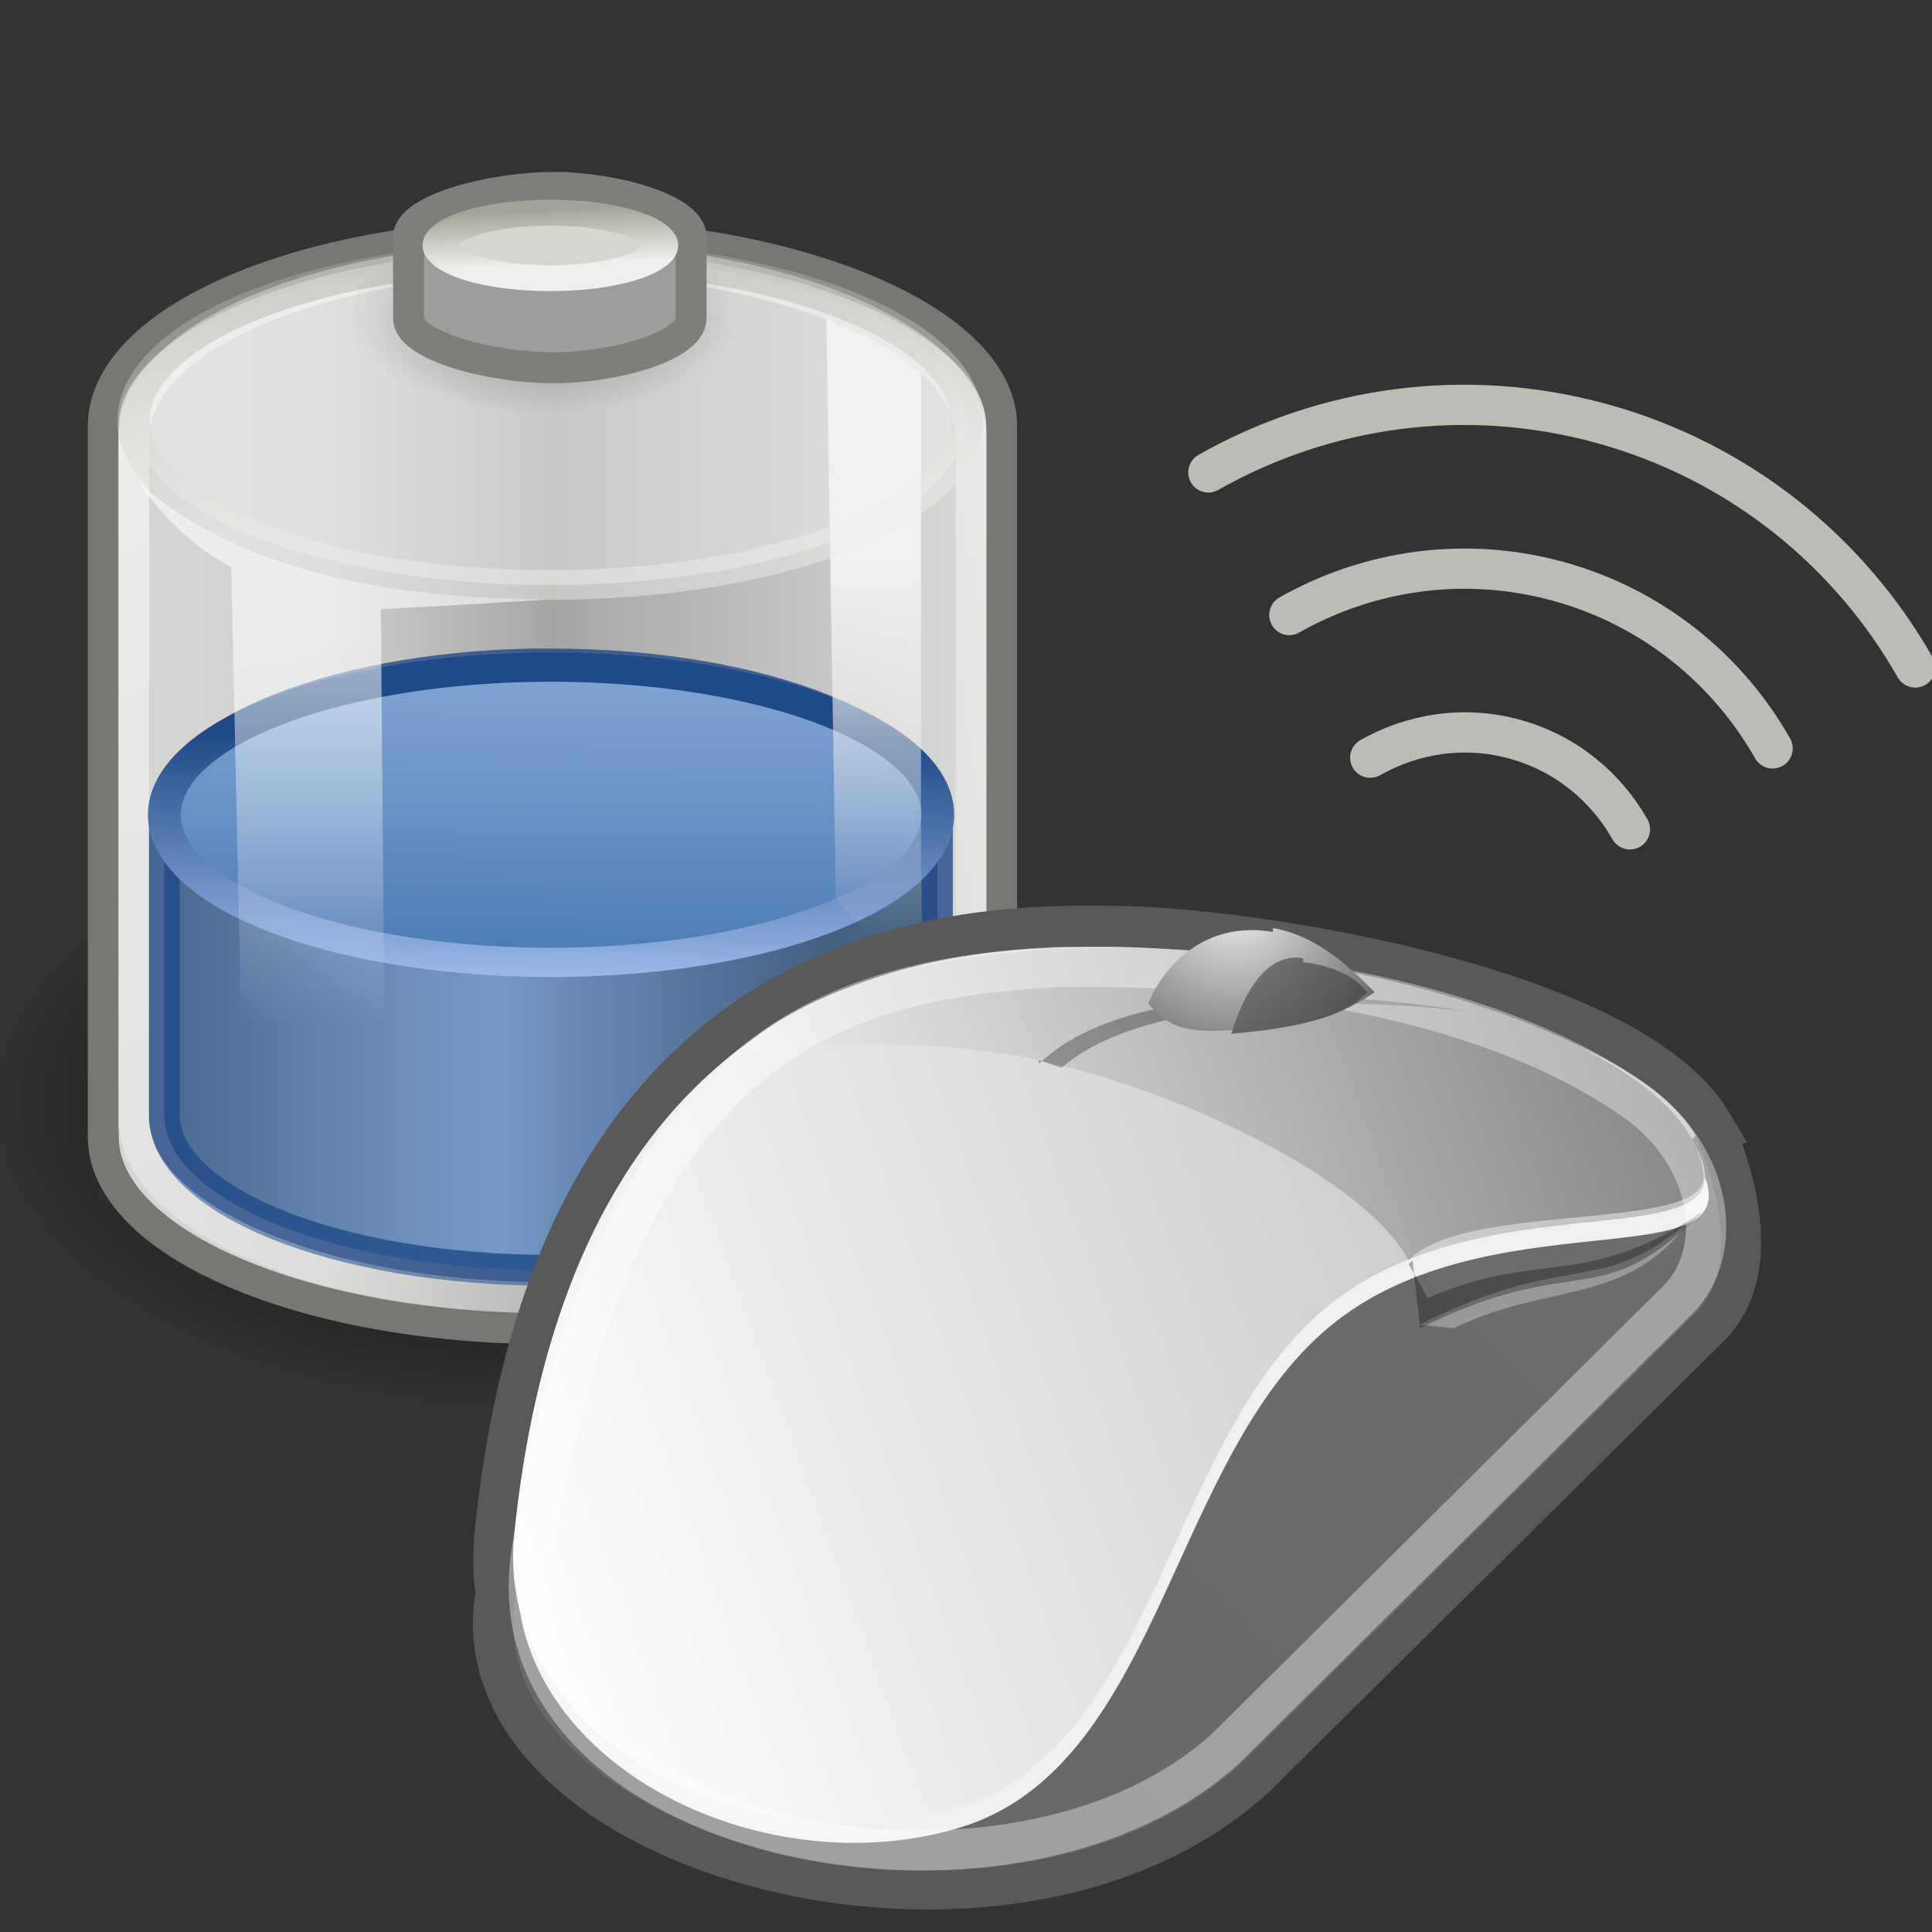 <?xml version="1.0" encoding="UTF-8" standalone="no"?>
<!-- Created with Inkscape (http://www.inkscape.org/) -->

<svg
   xmlns:dc="http://purl.org/dc/elements/1.1/"
   xmlns:cc="http://creativecommons.org/ns#"
   xmlns:rdf="http://www.w3.org/1999/02/22-rdf-syntax-ns#"
   xmlns:svg="http://www.w3.org/2000/svg"
   xmlns="http://www.w3.org/2000/svg"
   xmlns:xlink="http://www.w3.org/1999/xlink"
   xmlns:sodipodi="http://sodipodi.sourceforge.net/DTD/sodipodi-0.dtd"
   xmlns:inkscape="http://www.inkscape.org/namespaces/inkscape"
   version="1.0"
   width="48"
   height="48"
   id="svg1328"
   sodipodi:docname="cpm-mouse-040.svg"
   inkscape:version="0.92.4 (unknown)">
  <rect width="100%" height="100%" fill="#333333" stroke="none"/>
  <sodipodi:namedview
     pagecolor="#ffffff"
     bordercolor="#666666"
     borderopacity="1"
     objecttolerance="10"
     gridtolerance="10"
     guidetolerance="10"
     inkscape:pageopacity="0"
     inkscape:pageshadow="2"
     inkscape:window-width="2639"
     inkscape:window-height="1300"
     id="namedview104"
     showgrid="false"
     inkscape:zoom="9.8333333"
     inkscape:cx="20.806209"
     inkscape:cy="24"
     inkscape:window-x="140"
     inkscape:window-y="52"
     inkscape:window-maximized="0"
     inkscape:current-layer="svg1328" />
  <defs
     id="defs3">
    <linearGradient
       x1="16.345"
       y1="30.36"
       x2="34.009"
       y2="13.048"
       id="aigrd2"
       gradientUnits="userSpaceOnUse"
       gradientTransform="matrix(0.938,0,0,0.938,6.486,12.646)">
      <stop
         style="stop-color:#686868;stop-opacity:1"
         offset="0"
         id="stop3655" />
      <stop
         style="stop-color:#6d6d6d;stop-opacity:1"
         offset="1"
         id="stop3657" />
    </linearGradient>
    <linearGradient
       x1="6.862"
       y1="27.354"
       x2="39.192"
       y2="15.62"
       id="aigrd3"
       gradientUnits="userSpaceOnUse"
       gradientTransform="matrix(0.938,0,0,0.938,6.486,12.646)">
      <stop
         style="stop-color:#fcfcfc;stop-opacity:1"
         offset="0"
         id="stop3664" />
      <stop
         style="stop-color:#bbbbbb;stop-opacity:1"
         offset="1"
         id="stop3666" />
    </linearGradient>
    <linearGradient
       x1="14.948"
       y1="19.663"
       x2="37.141"
       y2="11.608"
       id="aigrd4"
       gradientUnits="userSpaceOnUse"
       gradientTransform="matrix(0.938,0,0,0.938,6.486,12.646)">
      <stop
         style="stop-color:#ebebeb;stop-opacity:1"
         offset="0"
         id="stop3671" />
      <stop
         style="stop-color:#818181;stop-opacity:1"
         offset="1"
         id="stop3673" />
    </linearGradient>
    <radialGradient
       cx="12.472"
       cy="15.932"
       r="6.165"
       fx="12.472"
       fy="15.932"
       id="aigrd6"
       gradientUnits="userSpaceOnUse"
       gradientTransform="matrix(0.907,0.421,-0.421,0.907,19.29,-10.214)">
      <stop
         style="stop-color:#9e9e9e;stop-opacity:1"
         offset="0"
         id="stop3693" />
      <stop
         style="stop-color:#535353;stop-opacity:1"
         offset="1"
         id="stop3695" />
    </radialGradient>
    <radialGradient
       cx="14.547"
       cy="15.984"
       r="4.51"
       fx="14.547"
       fy="15.984"
       id="aigrd5"
       gradientUnits="userSpaceOnUse"
       gradientTransform="matrix(0.907,0.421,-0.421,0.907,19.29,-10.214)">
      <stop
         style="stop-color:#efefef;stop-opacity:1"
         offset="0"
         id="stop3686" />
      <stop
         style="stop-color:#6d6d6d;stop-opacity:1"
         offset="1"
         id="stop3688" />
    </radialGradient>
    <linearGradient
       id="linearGradient3247">
      <stop
         style="stop-color:#f0f0f0;stop-opacity:1"
         offset="0"
         id="stop3249" />
      <stop
         style="stop-color:#f0f0f0;stop-opacity:0"
         offset="1"
         id="stop3251" />
    </linearGradient>
    <linearGradient
       id="linearGradient3233">
      <stop
         style="stop-color:#eeeeec;stop-opacity:1"
         offset="0"
         id="stop3235" />
      <stop
         style="stop-color:#a3a398;stop-opacity:1"
         offset="1"
         id="stop3237" />
    </linearGradient>
    <linearGradient
       id="linearGradient6924">
      <stop
         style="stop-color:#ffffff;stop-opacity:1"
         offset="0"
         id="stop6926" />
      <stop
         style="stop-color:#ffffff;stop-opacity:0"
         offset="1"
         id="stop6928" />
    </linearGradient>
    <linearGradient
       id="linearGradient4176">
      <stop
         style="stop-color:#ffffff;stop-opacity:1"
         offset="0"
         id="stop4178" />
      <stop
         style="stop-color:#ffffff;stop-opacity:0"
         offset="1"
         id="stop4180" />
    </linearGradient>
    <linearGradient
       id="linearGradient4134">
      <stop
         style="stop-color:#d6d7d5;stop-opacity:1"
         offset="0"
         id="stop4136" />
      <stop
         style="stop-color:#d1d2d0;stop-opacity:1"
         offset="0.25"
         id="stop4148" />
      <stop
         style="stop-color:#a5a6a3;stop-opacity:1"
         offset="0.5"
         id="stop4142" />
      <stop
         style="stop-color:#dddedc;stop-opacity:1"
         offset="1"
         id="stop4138" />
    </linearGradient>
    <linearGradient
       id="linearGradient4126">
      <stop
         style="stop-color:#000000;stop-opacity:1"
         offset="0"
         id="stop4128" />
      <stop
         style="stop-color:#000000;stop-opacity:0"
         offset="1"
         id="stop4130" />
    </linearGradient>
    <radialGradient
       cx="23.857"
       cy="40"
       r="17.143"
       fx="23.857"
       fy="40"
       id="radialGradient4132"
       xlink:href="#linearGradient4126"
       gradientUnits="userSpaceOnUse"
       gradientTransform="matrix(0.832,0,0,0.452,-5.112,10.257)" />
    <linearGradient
       x1="34.244"
       y1="17.695"
       x2="34.244"
       y2="29.918"
       id="linearGradient3253"
       xlink:href="#linearGradient3247"
       gradientUnits="userSpaceOnUse"
       gradientTransform="matrix(0.786,0,0,0.786,-4.235,0.239)" />
    <linearGradient
       x1="16.345"
       y1="30.36"
       x2="34.009"
       y2="13.048"
       id="linearGradient4678"
       xlink:href="#aigrd2"
       gradientUnits="userSpaceOnUse"
       gradientTransform="matrix(0.938,0,0,0.938,6.491,12.624)" />
    <linearGradient
       id="linearGradient3260">
      <stop
         style="stop-color:#3465a4;stop-opacity:1"
         offset="0"
         id="stop3262" />
      <stop
         style="stop-color:#8fb1dc;stop-opacity:1"
         offset="1"
         id="stop3264" />
    </linearGradient>
    <linearGradient
       id="linearGradient3815">
      <stop
         style="stop-color:#204a87;stop-opacity:1"
         offset="0"
         id="stop3817" />
      <stop
         style="stop-color:#98b8e7;stop-opacity:1"
         offset="1"
         id="stop3819" />
    </linearGradient>
    <linearGradient
       id="linearGradient3805">
      <stop
         style="stop-color:#284e7f;stop-opacity:1"
         offset="0"
         id="stop3807" />
      <stop
         style="stop-color:#6694cf;stop-opacity:1"
         offset="0.5"
         id="stop3813" />
      <stop
         style="stop-color:#234570;stop-opacity:1"
         offset="1"
         id="stop3809" />
    </linearGradient>
    <radialGradient
       cx="23.857"
       cy="40"
       r="17.143"
       fx="23.857"
       fy="40"
       id="radialGradient4001"
       xlink:href="#linearGradient4126"
       gradientUnits="userSpaceOnUse"
       gradientTransform="matrix(1,0,0,0.5,0,20)" />
    <linearGradient
       x1="9.303"
       y1="26.719"
       x2="38.826"
       y2="26.719"
       id="linearGradient4003"
       xlink:href="#linearGradient4134"
       gradientUnits="userSpaceOnUse"
       gradientTransform="matrix(0.766,0,0,0.779,-3.92,-3.051)" />
    <linearGradient
       x1="11.003"
       y1="32.489"
       x2="32.397"
       y2="32.489"
       id="linearGradient4005"
       xlink:href="#linearGradient3805"
       gradientUnits="userSpaceOnUse"
       gradientTransform="matrix(0.99,0,0,1,0.972,-1.949)" />
    <linearGradient
       x1="17.16"
       y1="14.004"
       x2="37.969"
       y2="56.576"
       id="linearGradient4007"
       xlink:href="#linearGradient4176"
       gradientUnits="userSpaceOnUse"
       gradientTransform="matrix(0.747,0,0,0.78,-3.475,-3.056)" />
    <linearGradient
       x1="21.487"
       y1="25.114"
       x2="21.756"
       y2="5.562"
       id="linearGradient4009"
       xlink:href="#linearGradient3260"
       gradientUnits="userSpaceOnUse" />
    <linearGradient
       x1="25.698"
       y1="11.17"
       x2="25.573"
       y2="20.118"
       id="linearGradient4011"
       xlink:href="#linearGradient3815"
       gradientUnits="userSpaceOnUse" />
    <linearGradient
       x1="34.244"
       y1="17.695"
       x2="34.244"
       y2="29.918"
       id="linearGradient4013"
       xlink:href="#linearGradient3247"
       gradientUnits="userSpaceOnUse"
       gradientTransform="matrix(0.786,0,0,0.786,-4.235,-1.761)" />
    <linearGradient
       x1="24"
       y1="17.246"
       x2="23.434"
       y2="8.048"
       id="linearGradient4015"
       xlink:href="#linearGradient3233"
       gradientUnits="userSpaceOnUse" />
    <radialGradient
       cx="23.857"
       cy="40"
       r="17.143"
       fx="23.857"
       fy="40"
       id="radialGradient4017"
       xlink:href="#linearGradient4126"
       gradientUnits="userSpaceOnUse"
       gradientTransform="matrix(1,0,0,0.5,0,20)" />
    <linearGradient
       x1="16.071"
       y1="19.5"
       x2="15.786"
       y2="30"
       id="linearGradient4019"
       xlink:href="#linearGradient6924"
       gradientUnits="userSpaceOnUse"
       gradientTransform="matrix(0.786,0,0,0.786,-4.426,-1.111)" />
    <linearGradient
       x1="24"
       y1="17.246"
       x2="23.434"
       y2="8.048"
       id="linearGradient4021"
       xlink:href="#linearGradient3233"
       gradientUnits="userSpaceOnUse" />
    <radialGradient
       cx="23.857"
       cy="40"
       r="17.143"
       fx="23.857"
       fy="40"
       id="radialGradient4132-3"
       xlink:href="#linearGradient4126"
       gradientUnits="userSpaceOnUse"
       gradientTransform="matrix(0.832,0,0,0.452,52.37,10.193)" />
    <radialGradient
       cx="23.857"
       cy="40"
       r="17.143"
       fx="23.857"
       fy="40"
       id="radialGradient4001-5"
       xlink:href="#linearGradient4126"
       gradientUnits="userSpaceOnUse"
       gradientTransform="matrix(1,0,0,0.5,0,20)" />
    <radialGradient
       cx="23.857"
       cy="40"
       r="17.143"
       fx="23.857"
       fy="40"
       id="radialGradient4017-8"
       xlink:href="#linearGradient4126"
       gradientUnits="userSpaceOnUse"
       gradientTransform="matrix(1,0,0,0.5,0,20)" />
    <radialGradient
       cx="14.547"
       cy="15.984"
       r="4.51"
       fx="14.547"
       fy="15.984"
       id="aigrd5-9"
       gradientUnits="userSpaceOnUse"
       gradientTransform="matrix(0.907,0.421,-0.421,0.907,19.29,-10.214)">
      <stop
         style="stop-color:#efefef;stop-opacity:1"
         offset="0"
         id="stop3686-2" />
      <stop
         style="stop-color:#6d6d6d;stop-opacity:1"
         offset="1"
         id="stop3688-2" />
    </radialGradient>
    <radialGradient
       cx="12.472"
       cy="15.932"
       r="6.165"
       fx="12.472"
       fy="15.932"
       id="aigrd6-8"
       gradientUnits="userSpaceOnUse"
       gradientTransform="matrix(0.907,0.421,-0.421,0.907,19.29,-10.214)">
      <stop
         style="stop-color:#9e9e9e;stop-opacity:1"
         offset="0"
         id="stop3693-9" />
      <stop
         style="stop-color:#535353;stop-opacity:1"
         offset="1"
         id="stop3695-7" />
    </radialGradient>
    <radialGradient
       cx="23.857"
       cy="40"
       r="17.143"
       fx="23.857"
       fy="40"
       id="radialGradient4132-4"
       xlink:href="#linearGradient4126"
       gradientUnits="userSpaceOnUse"
       gradientTransform="matrix(1,0,0,0.5,0,20)" />
    <linearGradient
       x1="9.303"
       y1="26.719"
       x2="38.826"
       y2="26.719"
       id="linearGradient4140"
       xlink:href="#linearGradient4134"
       gradientUnits="userSpaceOnUse"
       gradientTransform="matrix(1.011,0,0,0.991,-0.183,-3.827)" />
    <linearGradient
       x1="11.003"
       y1="32.489"
       x2="32.397"
       y2="32.489"
       id="linearGradient3811"
       xlink:href="#linearGradient3805"
       gradientUnits="userSpaceOnUse"
       gradientTransform="matrix(0.99,0,0,1,0.913,-2.021)" />
    <linearGradient
       x1="17.16"
       y1="14.004"
       x2="37.969"
       y2="56.576"
       id="linearGradient4182"
       xlink:href="#linearGradient6924"
       gradientUnits="userSpaceOnUse"
       gradientTransform="matrix(1.011,0,0,0.993,-0.183,-3.833)" />
    <linearGradient
       x1="34.244"
       y1="17.695"
       x2="34.244"
       y2="29.918"
       id="linearGradient3253-6"
       xlink:href="#linearGradient3247"
       gradientUnits="userSpaceOnUse"
       gradientTransform="matrix(1.011,0,0,1,-0.183,-2.185)" />
    <radialGradient
       cx="23.857"
       cy="40"
       r="17.143"
       fx="23.857"
       fy="40"
       id="radialGradient6946"
       xlink:href="#linearGradient4126"
       gradientUnits="userSpaceOnUse"
       gradientTransform="matrix(1,0,0,0.5,0,20)" />
    <linearGradient
       x1="16.071"
       y1="19.5"
       x2="16.036"
       y2="31.75"
       id="linearGradient6930"
       xlink:href="#linearGradient6924"
       gradientUnits="userSpaceOnUse"
       gradientTransform="matrix(1.011,0,0,1,-0.183,-1.328)" />
    <linearGradient
       inkscape:collect="always"
       xlink:href="#linearGradient3260"
       id="linearGradient526"
       gradientUnits="userSpaceOnUse"
       x1="21.487"
       y1="25.114"
       x2="21.756"
       y2="5.562" />
    <linearGradient
       inkscape:collect="always"
       xlink:href="#linearGradient3815"
       id="linearGradient528"
       gradientUnits="userSpaceOnUse"
       x1="25.698"
       y1="11.17"
       x2="25.573"
       y2="20.118" />
    <linearGradient
       inkscape:collect="always"
       xlink:href="#linearGradient3233"
       id="linearGradient530"
       gradientUnits="userSpaceOnUse"
       x1="24"
       y1="17.246"
       x2="23.434"
       y2="8.048" />
    <linearGradient
       inkscape:collect="always"
       xlink:href="#linearGradient3233"
       id="linearGradient532"
       gradientUnits="userSpaceOnUse"
       x1="24"
       y1="17.246"
       x2="23.434"
       y2="8.048" />
    <linearGradient
       inkscape:collect="always"
       xlink:href="#aigrd2"
       id="linearGradient534"
       gradientUnits="userSpaceOnUse"
       gradientTransform="matrix(0.938,0,0,0.938,6.486,12.646)"
       x1="16.345"
       y1="30.36"
       x2="34.009"
       y2="13.048" />
    <linearGradient
       inkscape:collect="always"
       xlink:href="#aigrd3"
       id="linearGradient536"
       gradientUnits="userSpaceOnUse"
       gradientTransform="matrix(0.938,0,0,0.938,6.486,12.646)"
       x1="6.862"
       y1="27.354"
       x2="39.192"
       y2="15.62" />
    <linearGradient
       inkscape:collect="always"
       xlink:href="#aigrd4"
       id="linearGradient538"
       gradientUnits="userSpaceOnUse"
       gradientTransform="matrix(0.938,0,0,0.938,6.486,12.646)"
       x1="14.948"
       y1="19.663"
       x2="37.141"
       y2="11.608" />
  </defs>
  <g
     id="g652">
    <g
       id="layer1-9"
       transform="matrix(0.768,0,0,0.77,-4.814,1.963)">
      <path
         inkscape:connector-curvature="0"
         id="path3366-5"
         style="color:#000000;display:block;overflow:visible;visibility:visible;opacity:1;fill:url(#radialGradient4132-4);fill-opacity:1;fill-rule:nonzero;stroke:none;stroke-width:1;stroke-linecap:butt;stroke-linejoin:miter;stroke-miterlimit:10;stroke-dasharray:none;stroke-dashoffset:0;stroke-opacity:1;marker:none;marker-start:none;marker-mid:none;marker-end:none"
         transform="matrix(1.05,0,0,1.164,-1.05,-13.536)"
         d="M 41,40 A 17.143,8.571 0 1 1 6.714,40 17.143,8.571 0 1 1 41,40 Z" />
      <path
         inkscape:connector-curvature="0"
         id="path3068"
         style="color:#000000;display:block;overflow:visible;visibility:visible;opacity:1;fill:url(#linearGradient4140);fill-opacity:1;fill-rule:nonzero;stroke:#767973;stroke-width:1;stroke-linecap:butt;stroke-linejoin:miter;stroke-miterlimit:10;stroke-dasharray:none;stroke-dashoffset:0;stroke-opacity:1;marker:none;marker-start:none;marker-mid:none;marker-end:none"
         d="m 24.012,5.003 c -7.944,0 -14.403,2.778 -14.403,6.196 0,0.245 0,22.669 0,22.925 0,3.418 6.459,6.196 14.403,6.196 7.944,0 14.66,-2.778 14.66,-6.196 0,-0.202 0,-22.723 0,-22.925 0,-3.418 -6.716,-6.196 -14.66,-6.196 z" />
      <path
         inkscape:connector-curvature="0"
         id="path3275"
         style="color:#000000;display:block;overflow:visible;visibility:visible;opacity:0.791;fill:url(#linearGradient3811);fill-opacity:1;fill-rule:nonzero;stroke:#204a87;stroke-width:0.996;stroke-linecap:butt;stroke-linejoin:miter;stroke-miterlimit:10;stroke-dasharray:none;stroke-dashoffset:0;stroke-opacity:1;marker:none;marker-start:none;marker-mid:none;marker-end:none"
         d="m 23.456,18.875 c -6.609,0.135 -11.876,2.34 -11.876,5.028 0,0.319 0,9.19 0,9.507 0,2.775 5.584,5.028 12.492,5.028 6.908,0 12.522,-2.253 12.522,-5.028 0,-0.317 0,-9.188 0,-9.507 0,-2.775 -5.613,-5.028 -12.522,-5.028 -0.216,0 -0.403,-0.004 -0.616,0 z" />
      <path
         inkscape:connector-curvature="0"
         id="path4174"
         style="color:#000000;display:block;overflow:visible;visibility:visible;opacity:0.544;fill:none;fill-opacity:1;fill-rule:nonzero;stroke:url(#linearGradient4182);stroke-width:1;stroke-linecap:butt;stroke-linejoin:miter;stroke-miterlimit:10;stroke-dasharray:none;stroke-dashoffset:0;stroke-opacity:1;marker:none;marker-start:none;marker-mid:none;marker-end:none"
         d="m 24.021,5.783 c -7.407,0 -13.429,2.594 -13.429,5.785 0,0.229 0,21.728 0,21.966 0,3.191 6.022,5.785 13.429,5.785 7.407,0 13.669,-2.594 13.669,-5.785 0,-0.189 0,-21.777 0,-21.966 0,-3.191 -6.262,-5.785 -13.669,-5.785 z" />
      <path
         inkscape:connector-curvature="0"
         id="path3277"
         style="color:#000000;display:block;overflow:visible;visibility:visible;opacity:1;fill:url(#linearGradient526);fill-opacity:1;fill-rule:nonzero;stroke:url(#linearGradient528);stroke-width:1.09;stroke-linecap:butt;stroke-linejoin:miter;stroke-miterlimit:10;stroke-dasharray:none;stroke-dashoffset:0;stroke-opacity:1;marker:none;marker-start:none;marker-mid:none;marker-end:none"
         transform="matrix(0.973,0,0,0.866,0.743,11.554)"
         d="m 36.857,14.071 a 12.857,5.5 0 1 1 -25.714,0 12.857,5.5 0 1 1 25.714,0 z" />
      <path
         inkscape:connector-curvature="0"
         id="path3245-0"
         style="color:#000000;display:block;overflow:visible;visibility:visible;opacity:1;fill:url(#linearGradient3253-6);fill-opacity:1;fill-rule:nonzero;stroke:none;stroke-width:1;stroke-linecap:butt;stroke-linejoin:miter;stroke-miterlimit:10;stroke-dasharray:none;stroke-dashoffset:0;stroke-opacity:1;marker:none;marker-start:none;marker-mid:none;marker-end:none"
         d="M 36.063,9.5 C 34.942,8.515 33.994,8.215 33,7.732 l 0.306,18.688 2.757,3.232 z" />
      <path
         inkscape:connector-curvature="0"
         id="path3364"
         style="color:#000000;display:block;overflow:visible;visibility:visible;opacity:0.467;fill:#f0f0f0;fill-opacity:1;fill-rule:nonzero;stroke:url(#linearGradient530);stroke-width:0.995;stroke-linecap:butt;stroke-linejoin:miter;stroke-miterlimit:10;stroke-dasharray:none;stroke-dashoffset:0;stroke-opacity:1;marker:none;marker-start:none;marker-mid:none;marker-end:none"
         transform="matrix(1.048,0,0,0.964,-1.088,-2.54)"
         d="m 36.857,14.071 a 12.857,5.5 0 1 1 -25.714,0 12.857,5.5 0 1 1 25.714,0 z" />
      <path
         inkscape:connector-curvature="0"
         id="path6944"
         style="color:#000000;display:block;overflow:visible;visibility:visible;opacity:0.308;fill:url(#radialGradient6946);fill-opacity:1;fill-rule:nonzero;stroke:none;stroke-width:1;stroke-linecap:butt;stroke-linejoin:miter;stroke-miterlimit:10;stroke-dasharray:none;stroke-dashoffset:0;stroke-opacity:1;marker:none;marker-start:none;marker-mid:none;marker-end:none"
         transform="matrix(0.367,0,0,0.363,15.079,-6.837)"
         d="M 41,40 A 17.143,8.571 0 1 1 6.714,40 17.143,8.571 0 1 1 41,40 Z" />
      <path
         inkscape:connector-curvature="0"
         id="path3362"
         style="color:#000000;display:block;overflow:visible;visibility:visible;opacity:1;fill:#9d9e9b;fill-opacity:1;fill-rule:nonzero;stroke:#7d7f7a;stroke-width:1;stroke-linecap:butt;stroke-linejoin:miter;stroke-miterlimit:10;stroke-dasharray:none;stroke-dashoffset:0;stroke-opacity:1;marker:none;marker-start:none;marker-mid:none;marker-end:none"
         d="m 24.166,3.5 c -2.024,0 -4.681,0.714 -4.681,1.593 0,0.063 0,2.564 0,2.63 0,0.879 2.657,1.593 4.681,1.593 2.024,0 4.458,-0.714 4.458,-1.593 0,-0.052 0,-2.578 0,-2.63 C 28.623,4.214 26.19,3.5 24.166,3.5 Z" />
      <path
         inkscape:connector-curvature="0"
         id="path6922"
         style="color:#000000;display:block;overflow:visible;visibility:visible;opacity:0.582;fill:url(#linearGradient6930);fill-opacity:1;fill-rule:nonzero;stroke:none;stroke-width:1;stroke-linecap:butt;stroke-linejoin:miter;stroke-miterlimit:4;stroke-dasharray:none;stroke-dashoffset:0;stroke-opacity:1;marker:none;marker-start:none;marker-mid:none;marker-end:none"
         d="m 13.751,15.744 0.361,16.786 4.621,1.286 -0.144,-16.714 c 0,0 1.96,-0.088 5.353,-0.303 -6.567,-0.05 -10.857,-1.578 -13.222,-3.84 1.432,2.092 3.032,2.786 3.032,2.786 z" />
      <path
         inkscape:connector-curvature="0"
         id="path6940"
         style="color:#000000;display:block;overflow:visible;visibility:visible;opacity:1;fill:#d3d7cf;fill-opacity:1;fill-rule:nonzero;stroke:url(#linearGradient532);stroke-width:4.352;stroke-linecap:butt;stroke-linejoin:miter;stroke-miterlimit:10;stroke-dasharray:none;stroke-dashoffset:0;stroke-opacity:1;marker:none;marker-start:none;marker-mid:none;marker-end:none"
         transform="matrix(0.275,0,0,0.192,17.474,2.668)"
         d="m 36.857,14.071 a 12.857,5.5 0 1 1 -25.714,0 12.857,5.5 0 1 1 25.714,0 z" />
      <g
         id="g4438-4"
         transform="translate(-53.993,-31.641)" />
    </g>
    <path
       d="m 26.478,23.505 c -4.056,0.103 -12.327,1.28 -13.688,14.625 -0.046,0.495 -0.048,0.98 0.031,1.438 -0.002,0.008 0.002,0.023 0,0.031 -1.165,5.974 12.164,9.634 18.062,4.156 l 11.25,-11.156 c 1.319,-1.319 0.149,-4.04 0,-4.375 -0.01,-0.022 0,-0.031 0,-0.031 -1.876,-3.189 -11.155,-4.688 -14.531,-4.688 -0.317,0 -0.705,-0.011 -1.125,0 z"
       style="fill:url(#linearGradient4678);fill-rule:nonzero;stroke:#595959;stroke-width:2;stroke-miterlimit:4;stroke-dasharray:none;stroke-opacity:1"
       id="path3796"
       inkscape:connector-curvature="0" />
    <path
       d="M 42.129,28.216 13.802,37.502 C 8.549,44.631 24.307,49.883 30.873,43.787 L 42.129,32.625 c 1.407,-1.407 0,-4.408 0,-4.408 z"
       style="fill:url(#linearGradient534);fill-rule:nonzero;stroke:none;stroke-miterlimit:4"
       id="path3659"
       inkscape:connector-curvature="0" />
    <path
       d="m 42.129,28.685 c -1.876,-3.189 -11.162,-4.69 -14.538,-4.69 -3.283,0 -13.319,-0.094 -14.726,14.632 -0.469,5.065 6.003,8.348 11.068,6.753 4.971,-1.595 5.159,-9.38 9.286,-12.569 4.127,-3.189 10.787,-0.844 8.911,-4.033 z"
       style="fill:#f0f0f0;fill-rule:nonzero;stroke:none;stroke-miterlimit:4"
       id="path3661"
       inkscape:connector-curvature="0" />
    <path
       d="m 42.129,28.216 c -1.876,-3.189 -11.162,-4.69 -14.538,-4.69 -3.377,0 -13.319,-0.094 -14.82,14.632 -0.469,5.065 6.003,8.348 11.068,6.753 4.971,-1.595 5.159,-9.38 9.286,-12.569 4.127,-3.189 10.787,-0.844 8.911,-4.033 z"
       style="fill:url(#linearGradient536);fill-rule:nonzero;stroke:none;stroke-miterlimit:4"
       id="path3668"
       inkscape:connector-curvature="0" />
    <path
       d="M 42.316,29.154 C 42.598,30.655 36.407,29.811 35,31.312 33.874,29.248 29.278,27.091 25.808,26.34 22.431,25.59 18.304,26.153 18.304,26.153 24.026,20.9 41.847,24.465 42.316,29.154 Z"
       style="fill:url(#linearGradient538);fill-rule:nonzero;stroke:none;stroke-miterlimit:4"
       id="path3675"
       inkscape:connector-curvature="0" />
    <path
       d="m 35.281,32.906 c 3.752,-1.876 4.408,-0.657 6.66,-2.533 C 40.44,32.437 38.377,31.874 36.126,33 l -0.938,-0.094 z"
       style="opacity:0.3;fill:#ffffff;fill-rule:nonzero;stroke:none;stroke-miterlimit:4"
       id="path3677"
       inkscape:connector-curvature="0" />
    <path
       d="M 35.094,31.312 35.281,33 c 3.939,-1.97 4.408,-0.281 7.035,-2.908 -2.908,1.97 -4.033,0.938 -6.847,2.157 L 35,31.405 Z"
       style="opacity:0.3;fill:#000000;fill-rule:nonzero;stroke:none;stroke-miterlimit:4"
       id="path3679"
       inkscape:connector-curvature="0" />
    <path
       d="m 25.808,26.34 0.563,0.188 c 2.72,-2.345 10.036,-1.407 10.036,-1.407 0,0 -7.785,-1.407 -10.599,1.313 z"
       style="opacity:0.3;fill:#000000;fill-rule:nonzero;stroke:none;stroke-miterlimit:4"
       id="path3681"
       inkscape:connector-curvature="0" />
    <path
       d="m 26.209,24.025 c -6.092,0.344 -10.841,2.297 -12.982,14.403 -1.296,7.328 11.864,9.988 17.27,4.968 l 11.185,-11.099 c 1.209,-1.209 0.875,-3.584 -1.062,-4.947 -4.045,-2.846 -10.285,-3.325 -13.38,-3.325 -0.29,0 -0.646,-0.01 -1.031,0 z"
       style="opacity:0.374;fill:none;fill-rule:nonzero;stroke:#ffffff;stroke-width:1;stroke-miterlimit:4;stroke-dasharray:none;stroke-opacity:1"
       id="path4680"
       inkscape:connector-curvature="0" />
    <g
       transform="matrix(0.938,0,0,0.938,6.486,12.646)"
       style="fill:#bababa;fill-rule:nonzero;stroke:#000000;stroke-miterlimit:4"
       id="g3683">
      <radialGradient
         cx="14.547"
         cy="15.984"
         r="4.51"
         fx="14.547"
         fy="15.984"
         id="radialGradient3782"
         gradientUnits="userSpaceOnUse"
         gradientTransform="matrix(0.907,0.421,-0.421,0.907,19.29,-10.214)">
        <stop
           style="stop-color:#efefef;stop-opacity:1"
           offset="0"
           id="stop3784" />
        <stop
           style="stop-color:#6d6d6d;stop-opacity:1"
           offset="1"
           id="stop3786" />
      </radialGradient>
      <path
         d="m 26.8,11.2 c -1.8,-0.3 -2.9,0.9 -3.3,1.9 0.5,0.6 1,0.8 2.2,0.7 1.8,-0.1 2.6,-0.2 3.8,-1 -0.6,-0.6 -1.5,-1.5 -2.7,-1.7 z"
         style="fill:url(#aigrd5);stroke:none"
         id="path3690"
         inkscape:connector-curvature="0" />
      <radialGradient
         cx="12.472"
         cy="15.932"
         r="6.165"
         fx="12.472"
         fy="15.932"
         id="radialGradient3789"
         gradientUnits="userSpaceOnUse"
         gradientTransform="matrix(0.907,0.421,-0.421,0.907,19.29,-10.214)">
        <stop
           style="stop-color:#9e9e9e;stop-opacity:1"
           offset="0"
           id="stop3791" />
        <stop
           style="stop-color:#535353;stop-opacity:1"
           offset="1"
           id="stop3793" />
      </radialGradient>
      <path
         d="m 27.6,11.9 c -1.1,-0.2 -1.7,1.3 -1.9,2 1.1,-0.1 2.9,-0.3 3.6,-1.1 C 29,12.4 28.4,12.1 27.6,12 Z"
         style="fill:url(#aigrd6);stroke:none"
         id="path3697"
         inkscape:connector-curvature="0" />
    </g>
    <path
       d="m 47.583,16.583 c -1.631,-2.873 -4.365,-5.116 -7.778,-6.058 -3.413,-0.942 -6.91,-0.418 -9.784,1.212"
       style="color:#000000;display:inline;overflow:visible;visibility:visible;opacity:1;fill:none;fill-opacity:1;fill-rule:evenodd;stroke:#babdb6;stroke-width:1;stroke-linecap:round;stroke-linejoin:miter;stroke-miterlimit:4;stroke-dasharray:none;stroke-dashoffset:0;stroke-opacity:1;marker:none;marker-start:none;marker-mid:none;marker-end:none"
       id="path3235"
       inkscape:connector-curvature="0" />
    <path
       d="m 44.04,18.594 c -1.115,-1.966 -2.982,-3.504 -5.316,-4.148 -2.334,-0.644 -4.726,-0.281 -6.691,0.834"
       style="color:#000000;display:inline;overflow:visible;visibility:visible;opacity:1;fill:none;fill-opacity:1;fill-rule:evenodd;stroke:#babdb6;stroke-width:1;stroke-linecap:round;stroke-linejoin:miter;stroke-miterlimit:4;stroke-dasharray:none;stroke-dashoffset:0;stroke-opacity:1;marker:none;marker-start:none;marker-mid:none;marker-end:none"
       id="path3233"
       inkscape:connector-curvature="0" />
    <path
       d="M 40.496,20.605 C 39.895,19.545 38.899,18.714 37.641,18.367 36.383,18.019 35.102,18.223 34.043,18.824"
       style="color:#000000;display:inline;overflow:visible;visibility:visible;opacity:1;fill:none;fill-opacity:1;fill-rule:evenodd;stroke:#babdb6;stroke-width:1;stroke-linecap:round;stroke-linejoin:miter;stroke-miterlimit:4;stroke-dasharray:none;stroke-dashoffset:0;stroke-opacity:1;marker:none;marker-start:none;marker-mid:none;marker-end:none"
       id="path3227"
       inkscape:connector-curvature="0" />
  </g>
  <g
     id="g3893"
     transform="translate(73.505,-12.579)" />
  <g
     id="layer2" />
  <g
     id="g3893-7"
     transform="translate(130.987,-12.643)" />
</svg>
